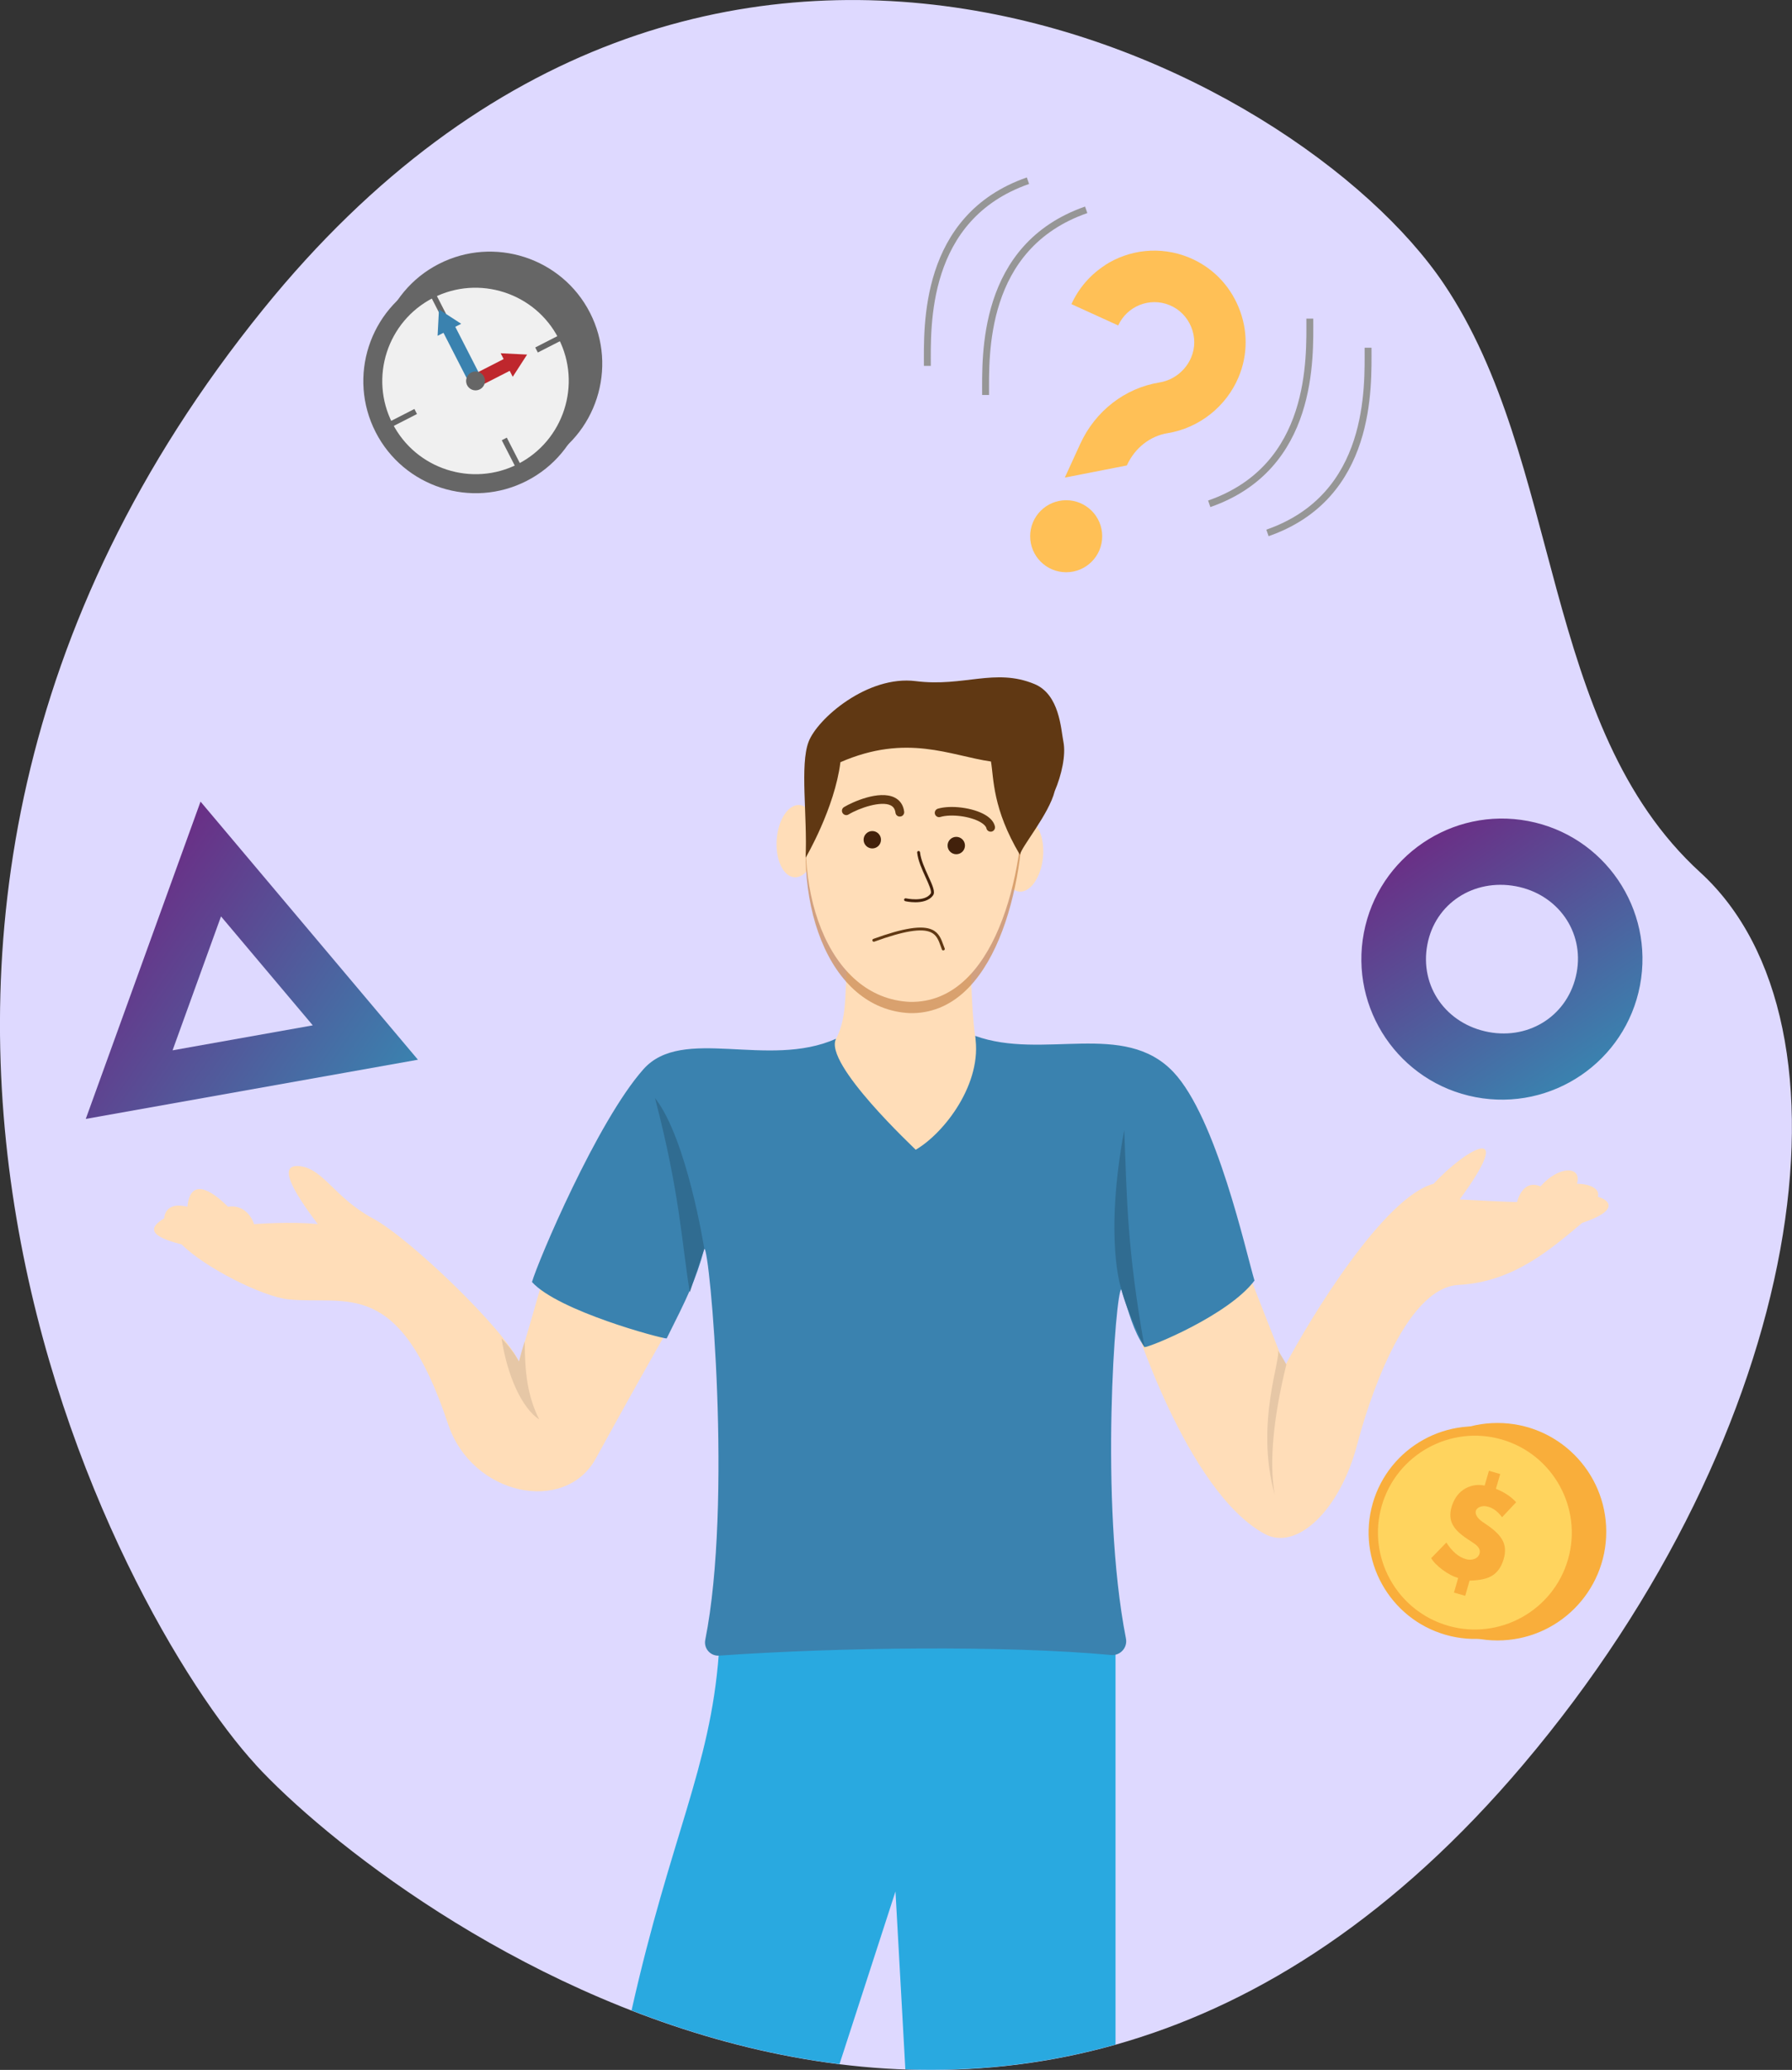 <?xml version="1.0" encoding="UTF-8"?>
<svg xmlns="http://www.w3.org/2000/svg" xmlns:xlink="http://www.w3.org/1999/xlink" viewBox="0 0 259.71 300">
  <rect x="0" y="0" width="259.71" height="300" fill="#333333" stroke="none"/>
  <defs>
    <style>
      .cls-1 {
        fill: url(#linear-gradient);
      }

      .cls-1, .cls-2, .cls-3, .cls-4, .cls-5, .cls-6, .cls-7, .cls-8, .cls-9, .cls-10, .cls-11, .cls-12, .cls-13, .cls-14, .cls-15, .cls-16, .cls-17 {
        stroke-width: 0px;
      }

      .cls-18 {
        fill: none;
        stroke: #969696;
        stroke-miterlimit: 10;
      }

      .cls-2 {
        fill: url(#linear-gradient-2);
      }

      .cls-19 {
        isolation: isolate;
      }

      .cls-3 {
        fill: #f9ae3b;
      }

      .cls-4 {
        fill: #603813;
      }

      .cls-5 {
        fill: #29a9e0;
      }

      .cls-6 {
        fill: #3a82af;
      }

      .cls-7 {
        fill: #42210b;
      }

      .cls-8 {
        fill: #ded9ff;
      }

      .cls-9 {
        fill: #cc8e56;
      }

      .cls-10 {
        fill: #bf272d;
      }

      .cls-11 {
        fill: #666;
      }

      .cls-12 {
        fill: #306c91;
      }

      .cls-13 {
        fill: #e6c7a6;
      }

      .cls-14 {
        fill: #ffc056;
      }

      .cls-15 {
        fill: #ffd45e;
      }

      .cls-16 {
        fill: #f0f0f0;
      }

      .cls-17 {
        fill: #ffddb8;
      }

      .cls-20 {
        mix-blend-mode: multiply;
        opacity: .75;
      }
    </style>
    <linearGradient id="linear-gradient" x1="172.58" y1="-84.94" x2="201.39" y2="-56.13" gradientTransform="translate(20.8 173.34) rotate(10.78)" gradientUnits="userSpaceOnUse">
      <stop offset="0" stop-color="#6a2f86"/>
      <stop offset="1" stop-color="#3a82af"/>
    </linearGradient>
    <linearGradient id="linear-gradient-2" x1="6.51" y1="360.97" x2="39.91" y2="394.36" gradientTransform="translate(-54.23 -218.66) rotate(-10.11)" xlink:href="#linear-gradient"/>
  </defs>
  <g class="cls-19">
    <g id="Layer_2" data-name="Layer 2">
      <g id="Layer_2-2" data-name="Layer 2">
        <g>
          <path class="cls-8" d="m37.03,255.73c-19.79-21.53-72.99-119.36,1.13-210.93,64.32-79.46,149.77-35.33,171.09-3.66,17.27,25.64,13.95,64.1,37.15,85.29,24.07,21.98,15.43,80.77-25.64,129.31-74.3,87.83-163.94,21.53-183.74,0Z"/>
          <g>
            <g>
              <path class="cls-5" d="m161.67,296.34v-57.87c-5.91-1.73-47.08-4.35-57.5,1.26-1.21,16.41-7.01,26.54-12.64,51.65,9.37,3.64,19.51,6.45,30.14,7.78l8.11-25.02,1.43,25.78c9.89.35,20.12-.68,30.46-3.59Z"/>
              <path class="cls-17" d="m181.09,184.89l5.13,13.09c3.78-7.13,14.38-24.52,21.55-26.41,4.91-5.29,12.09-9.07,3.78,2.27,6.8.38,8.31.38,8.31.38,0,0,.76-3.4,3.4-2.27,2.64-3.02,6.04-3.02,5.29-.38,1.89,0,3.4.76,3.02,1.89,1.51.38,3.4,1.89-2.27,3.78-4.53,3.78-9.93,8.57-17.9,8.99s-13.25,17.56-14.69,23.08c-2.52,9.65-8.81,15.53-13.43,13.01-11.45-6.24-19.31-31.9-19.31-31.9l17.12-5.53Z"/>
              <path class="cls-17" d="m80.25,179.72c-1.68,6.3-5.04,17.63-5.04,17.63-2.1-4.62-15.74-17.84-21.19-20.77s-7.13-7.13-10.49-7.55-1.26,3.36,2.52,8.39c-3.78-.42-9.23,0-9.23,0,0,0-.84-2.94-3.78-2.52-2.52-2.52-5.46-4.2-5.88,0-3.36-.84-3.36,1.68-3.36,1.68-2.1,1.26-2.52,2.52,2.52,3.78,3.36,3.36,11.75,7.6,15.53,7.97,8.39.84,15.95-3.36,23.08,18.05,3.49,10.47,16.97,13.1,21.4,5.04,9.23-16.79,13.01-23.08,13.01-23.08l-19.1-8.6Z"/>
              <path class="cls-6" d="m162.51,186.86c-.8,0-3.22,30.74.67,50.62.26,1.32-.82,2.51-2.16,2.39-15.36-1.43-39.58-1.12-56.8.09-1.25.09-2.25-1.04-2.01-2.27,3.97-19.91.67-56.71-.13-56.71-1.26,4.62-2.52,7.13-5.46,13.01-.84,0-15.74-3.99-19.52-8.18.84-2.94,9.44-23.29,16.16-30.85,5.65-6.35,18.05,0,27.91-4.41,0,0,1.47,8.37,11.54,13.31,10.07-4.94,8.6-13.73,8.6-13.73,9.86,3.57,21.61-2.31,28.75,5.25,6.25,6.62,10.49,26.02,11.75,30.22-3.74,4.99-15.11,9.65-15.95,9.65-1.68-2.52-2.1-4.62-3.36-8.39Z"/>
              <ellipse class="cls-17" cx="148.24" cy="124.01" rx="5.25" ry="2.94" transform="translate(9.99 259.07) rotate(-84.25)"/>
              <ellipse class="cls-17" cx="115.5" cy="121.92" rx="5.25" ry="2.94" transform="translate(-14.09 228.74) rotate(-86.05)"/>
              <path class="cls-17" d="m141.32,150.13c-.63-4.41-.63-11.96-.63-11.96-2.1.84-10.07,5.46-17.63-.84-.84,5.46,0,9.65-1.89,13.22s11.53,16.02,11.54,16.09c4.2-2.45,9.74-9.71,8.6-16.51Z"/>
              <g>
                <g class="cls-20">
                  <path class="cls-9" d="m146,111.21c-2.42-1.64-6.4-4.03-12.87-2.56-3.29-.85-6.02-1.35-10.07-.26-2.99.8-4.66,2.92-5.29,5.81-3.49,15.93,2.13,32.11,14.11,32.64,12.24.22,16.71-18.42,16.46-31.39-.03-1.68-.88-3.26-2.32-4.24Z"/>
                </g>
                <path class="cls-17" d="m146,109.58c-2.42-1.64-6.4-4.03-12.87-2.56-3.29-.85-6.02-1.35-10.07-.26-2.99.8-4.66,2.92-5.29,5.81-3.49,15.93,2.13,32.11,14.11,32.64,12.24.22,16.71-18.42,16.46-31.39-.03-1.68-.88-3.26-2.32-4.24Z"/>
              </g>
              <path class="cls-4" d="m130.4,118.35c-.31,0-.58-.23-.62-.55-.07-.54-.3-.88-.71-1.08-1.38-.67-4.49.36-6.1,1.33-.3.18-.68.08-.86-.22-.18-.3-.08-.68.22-.86,1.18-.71,5.05-2.48,7.3-1.39.8.39,1.29,1.1,1.41,2.06.04.34-.2.66-.54.7-.03,0-.05,0-.08,0Z"/>
              <path class="cls-4" d="m143.57,120.54c-.29,0-.55-.2-.61-.49-.06-.28-.36-.59-.83-.87-1.49-.88-4.28-1.24-5.85-.77-.33.1-.68-.09-.78-.42-.1-.33.09-.68.42-.78,1.88-.56,5.08-.15,6.85.89.8.47,1.28,1.04,1.42,1.68.07.34-.14.68-.48.75-.05,0-.09.01-.14.01Z"/>
              <path class="cls-4" d="m147.82,123.9c-3.99-6.72-3.78-11.01-4.2-13.53-5.88-.84-12.17-4.1-21.82.1-.84,6.71-5.04,13.85-5.04,13.85.25-6.22-.84-13.43.42-16.79s8.55-9.69,15.53-8.81,11.48-1.95,17.21.42c3.64,1.51,3.83,6.5,4.2,8.39s-.25,4.76-1.26,7.13c-.84,3.36-4.84,8.07-5.04,9.23Z"/>
              <circle class="cls-7" cx="126.42" cy="121.71" r="1.26"/>
              <circle class="cls-7" cx="138.59" cy="122.55" r="1.26"/>
              <path class="cls-7" d="m132.67,130.77c-.78,0-1.42-.14-1.48-.16-.11-.03-.18-.14-.16-.25.03-.11.14-.18.25-.16.03,0,2.7.6,3.6-.68.21-.3-.29-1.39-.73-2.36-.52-1.14-1.11-2.44-1.23-3.59-.01-.12.07-.22.19-.23.11-.01.22.07.23.19.11,1.08.69,2.34,1.2,3.46.6,1.32,1.04,2.28.69,2.77-.57.81-1.66,1.01-2.56,1.01Z"/>
              <path class="cls-4" d="m136.7,137.75c-.08,0-.16-.05-.19-.13-.07-.17-.13-.34-.19-.52-.29-.81-.57-1.58-1.4-1.97-1.34-.63-3.95-.2-8.21,1.35-.11.04-.23-.02-.27-.13-.04-.11.02-.23.13-.27,4.37-1.59,7.08-2.01,8.53-1.33.99.46,1.31,1.35,1.62,2.21.06.17.12.34.19.5.04.11,0,.23-.12.27-.03.01-.05.01-.08.01Z"/>
            </g>
            <path class="cls-12" d="m94.94,159.16c4.62,5.88,7.13,21.82,7.13,21.82l-2.1,6.3c-1.15-6.87-1.39-14.19-5.04-28.12Z"/>
            <path class="cls-12" d="m162.93,163.77c-2.94,15.95-.42,23.08-.42,23.08.84,3.36,3.36,8.39,3.36,8.39-2.52-14.27-2.52-20.98-2.94-31.48Z"/>
            <path class="cls-13" d="m78.15,205.74c-1.68-3.36-2.1-6.71-2.1-11.33q-.42,1.26-.84,2.94c-.84-1.68-2.52-3.36-2.52-3.36.84,5.46,2.94,10.07,5.46,11.75Z"/>
            <path class="cls-13" d="m186.43,197.77c-1.9,7.7-2.52,14.27-1.68,18.89-2.94-10.49,1.08-20,.42-20.98.84,1.26,1.26,2.1,1.26,2.1Z"/>
          </g>
          <path class="cls-1" d="m221.48,119c-11.05-2.1-21.72,5.15-23.82,16.2s5.15,21.72,16.2,23.82c11.05,2.1,21.72-5.15,23.82-16.2,2.1-11.05-5.15-21.72-16.2-23.82Zm-5.75,30.58c-6.1-1.15-10.01-6.56-8.87-12.66,1.12-5.99,6.73-9.61,12.83-8.47,6.06,1.14,9.93,6.58,8.81,12.53-1.14,6.06-6.71,9.74-12.77,8.6Z"/>
          <path class="cls-2" d="m29.06,116.19l-16.63,45.98,48.14-8.58-31.5-37.4Zm2.97,16.63l13.3,15.79-20.32,3.62,7.02-19.41Z"/>
          <g>
            <circle class="cls-3" cx="217.03" cy="222" r="15.76"/>
            <g>
              <circle class="cls-15" cx="213.76" cy="222.13" r="14.73"/>
              <path class="cls-3" d="m209.5,236.94c-8.16-2.35-12.9-10.9-10.55-19.06s10.9-12.9,19.06-10.55,12.9,10.9,10.55,19.06c-2.35,8.16-10.9,12.9-19.06,10.55Zm8.13-28.31c-7.44-2.14-15.24,2.18-17.38,9.62-2.14,7.44,2.18,15.24,9.62,17.38s15.24-2.18,17.38-9.62c2.14-7.44-2.18-15.24-9.62-17.38Z"/>
            </g>
            <path class="cls-3" d="m217.42,213.64l-.62,2.14c1.24.5,2.21,1.15,2.93,1.95l-2.04,2.17c-.59-.8-1.25-1.3-1.98-1.51-.45-.13-.84-.13-1.19,0-.34.13-.55.32-.63.58-.07.24-.02.49.14.77.16.28.41.53.74.77l.94.65c1.05.74,1.76,1.47,2.11,2.21.35.73.39,1.57.13,2.5-.16.57-.37,1.05-.63,1.45-.26.4-.58.73-.97.99-.39.26-.87.45-1.42.57-.55.12-1.2.19-1.95.21l-.63,2.2-1.63-.47.61-2.11c-.37-.11-.74-.26-1.13-.47s-.76-.44-1.12-.71c-.36-.26-.68-.54-.98-.84-.29-.29-.52-.58-.68-.86l2.2-2.26c.83,1.3,1.77,2.1,2.82,2.4.44.13.85.12,1.24-.03.39-.14.64-.4.75-.78.15-.52-.12-1.01-.82-1.48l-.92-.61c-.55-.36-1-.72-1.36-1.06-.36-.35-.63-.71-.82-1.08-.19-.37-.29-.76-.31-1.17-.02-.41.03-.86.17-1.34s.36-.98.64-1.41c.28-.43.63-.79,1.04-1.07.41-.29.87-.49,1.39-.62.52-.12,1.1-.13,1.73-.01l.62-2.14,1.63.47Z"/>
          </g>
          <g>
            <g>
              <circle class="cls-11" cx="71.02" cy="52.73" r="14.89"/>
              <path class="cls-11" d="m78.43,67.21c-7.99,4.09-17.81.91-21.89-7.07-4.09-7.99-.91-17.81,7.07-21.89s17.81-.91,21.89,7.07c4.09,7.99.91,17.81-7.07,21.89Zm-13.57-26.52c-6.64,3.4-9.27,11.56-5.88,18.19s11.56,9.27,18.19,5.88,9.27-11.56,5.88-18.19-11.56-9.27-18.19-5.88Z"/>
            </g>
            <g>
              <circle class="cls-16" cx="68.92" cy="55.21" r="14.89"/>
              <path class="cls-11" d="m76.33,69.7c-7.99,4.09-17.81.91-21.89-7.07-4.09-7.99-.91-17.81,7.07-21.89,7.99-4.09,17.81-.91,21.89,7.07,4.09,7.99.91,17.81-7.07,21.89Zm-13.57-26.52c-6.64,3.4-9.27,11.56-5.88,18.19s11.56,9.27,18.19,5.88,9.27-11.56,5.88-18.19-11.56-9.27-18.19-5.88Z"/>
            </g>
            <g>
              <line class="cls-16" x1="64.29" y1="45.71" x2="61.79" y2="40.82"/>
              <rect class="cls-11" x="62.63" y="40.52" width=".82" height="5.5" transform="translate(-12.79 33.46) rotate(-27.1)"/>
            </g>
            <g>
              <rect class="cls-6" x="65.85" y="46.83" width="1.92" height="8.51" transform="translate(-15.94 36.04) rotate(-27.1)"/>
              <polygon class="cls-6" points="66.84 46.93 63.62 44.84 63.42 48.67 66.84 46.93"/>
            </g>
            <g>
              <rect class="cls-10" x="68.23" y="53.06" width="6.03" height="1.92" transform="translate(-16.79 38.38) rotate(-27.1)"/>
              <polygon class="cls-10" points="72.56 51.2 76.39 51.39 74.31 54.61 72.56 51.2"/>
            </g>
            <circle class="cls-11" cx="68.92" cy="55.21" r="1.37"/>
            <g>
              <line class="cls-16" x1="75.58" y1="68.51" x2="73.08" y2="63.62"/>
              <rect class="cls-11" x="73.92" y="63.32" width=".82" height="5.5" transform="translate(-21.93 41.11) rotate(-27.1)"/>
            </g>
            <g>
              <line class="cls-16" x1="55.35" y1="62.16" x2="60.25" y2="59.65"/>
              <rect class="cls-11" x="55.05" y="60.49" width="5.5" height=".82" transform="translate(-21.4 33.01) rotate(-27.1)"/>
            </g>
            <g>
              <line class="cls-16" x1="77.76" y1="50.73" x2="82.65" y2="48.23"/>
              <rect class="cls-11" x="77.45" y="49.07" width="5.5" height=".82" transform="translate(-13.73 41.96) rotate(-27.1)"/>
            </g>
          </g>
          <g>
            <g>
              <path class="cls-14" d="m160.14,38.43c3.5-2.26,8-2.81,12.15-1.12,3.28,1.34,5.84,3.89,7.21,7.2,1.37,3.3,1.37,6.91,0,10.16-1.79,4.27-5.73,7.37-10.27,8.11-2.56.41-4.78,2.16-5.92,4.68l-8.99,1.76,2.22-4.85c2.18-4.79,6.49-8.13,11.51-8.94,2.03-.33,3.79-1.72,4.59-3.64.59-1.4.59-2.98-.01-4.42-.6-1.45-1.72-2.57-3.14-3.15-2.87-1.17-6.14.13-7.43,2.95l-6.78-3.09c1.09-2.4,2.81-4.31,4.87-5.64"/>
              <circle class="cls-14" cx="154.52" cy="77.72" r="5.22"/>
            </g>
            <path class="cls-18" d="m189.83,46.18c0,5.63.66,21.53-14.58,26.84"/>
            <path class="cls-18" d="m198.27,50.4c0,5.63.66,21.53-14.58,26.84"/>
            <path class="cls-18" d="m142.84,57.25c0-5.63-.66-21.53,14.58-26.84"/>
            <path class="cls-18" d="m134.4,53.03c0-5.63-.66-21.53,14.58-26.84"/>
          </g>
        </g>
      </g>
    </g>
  </g>
</svg>